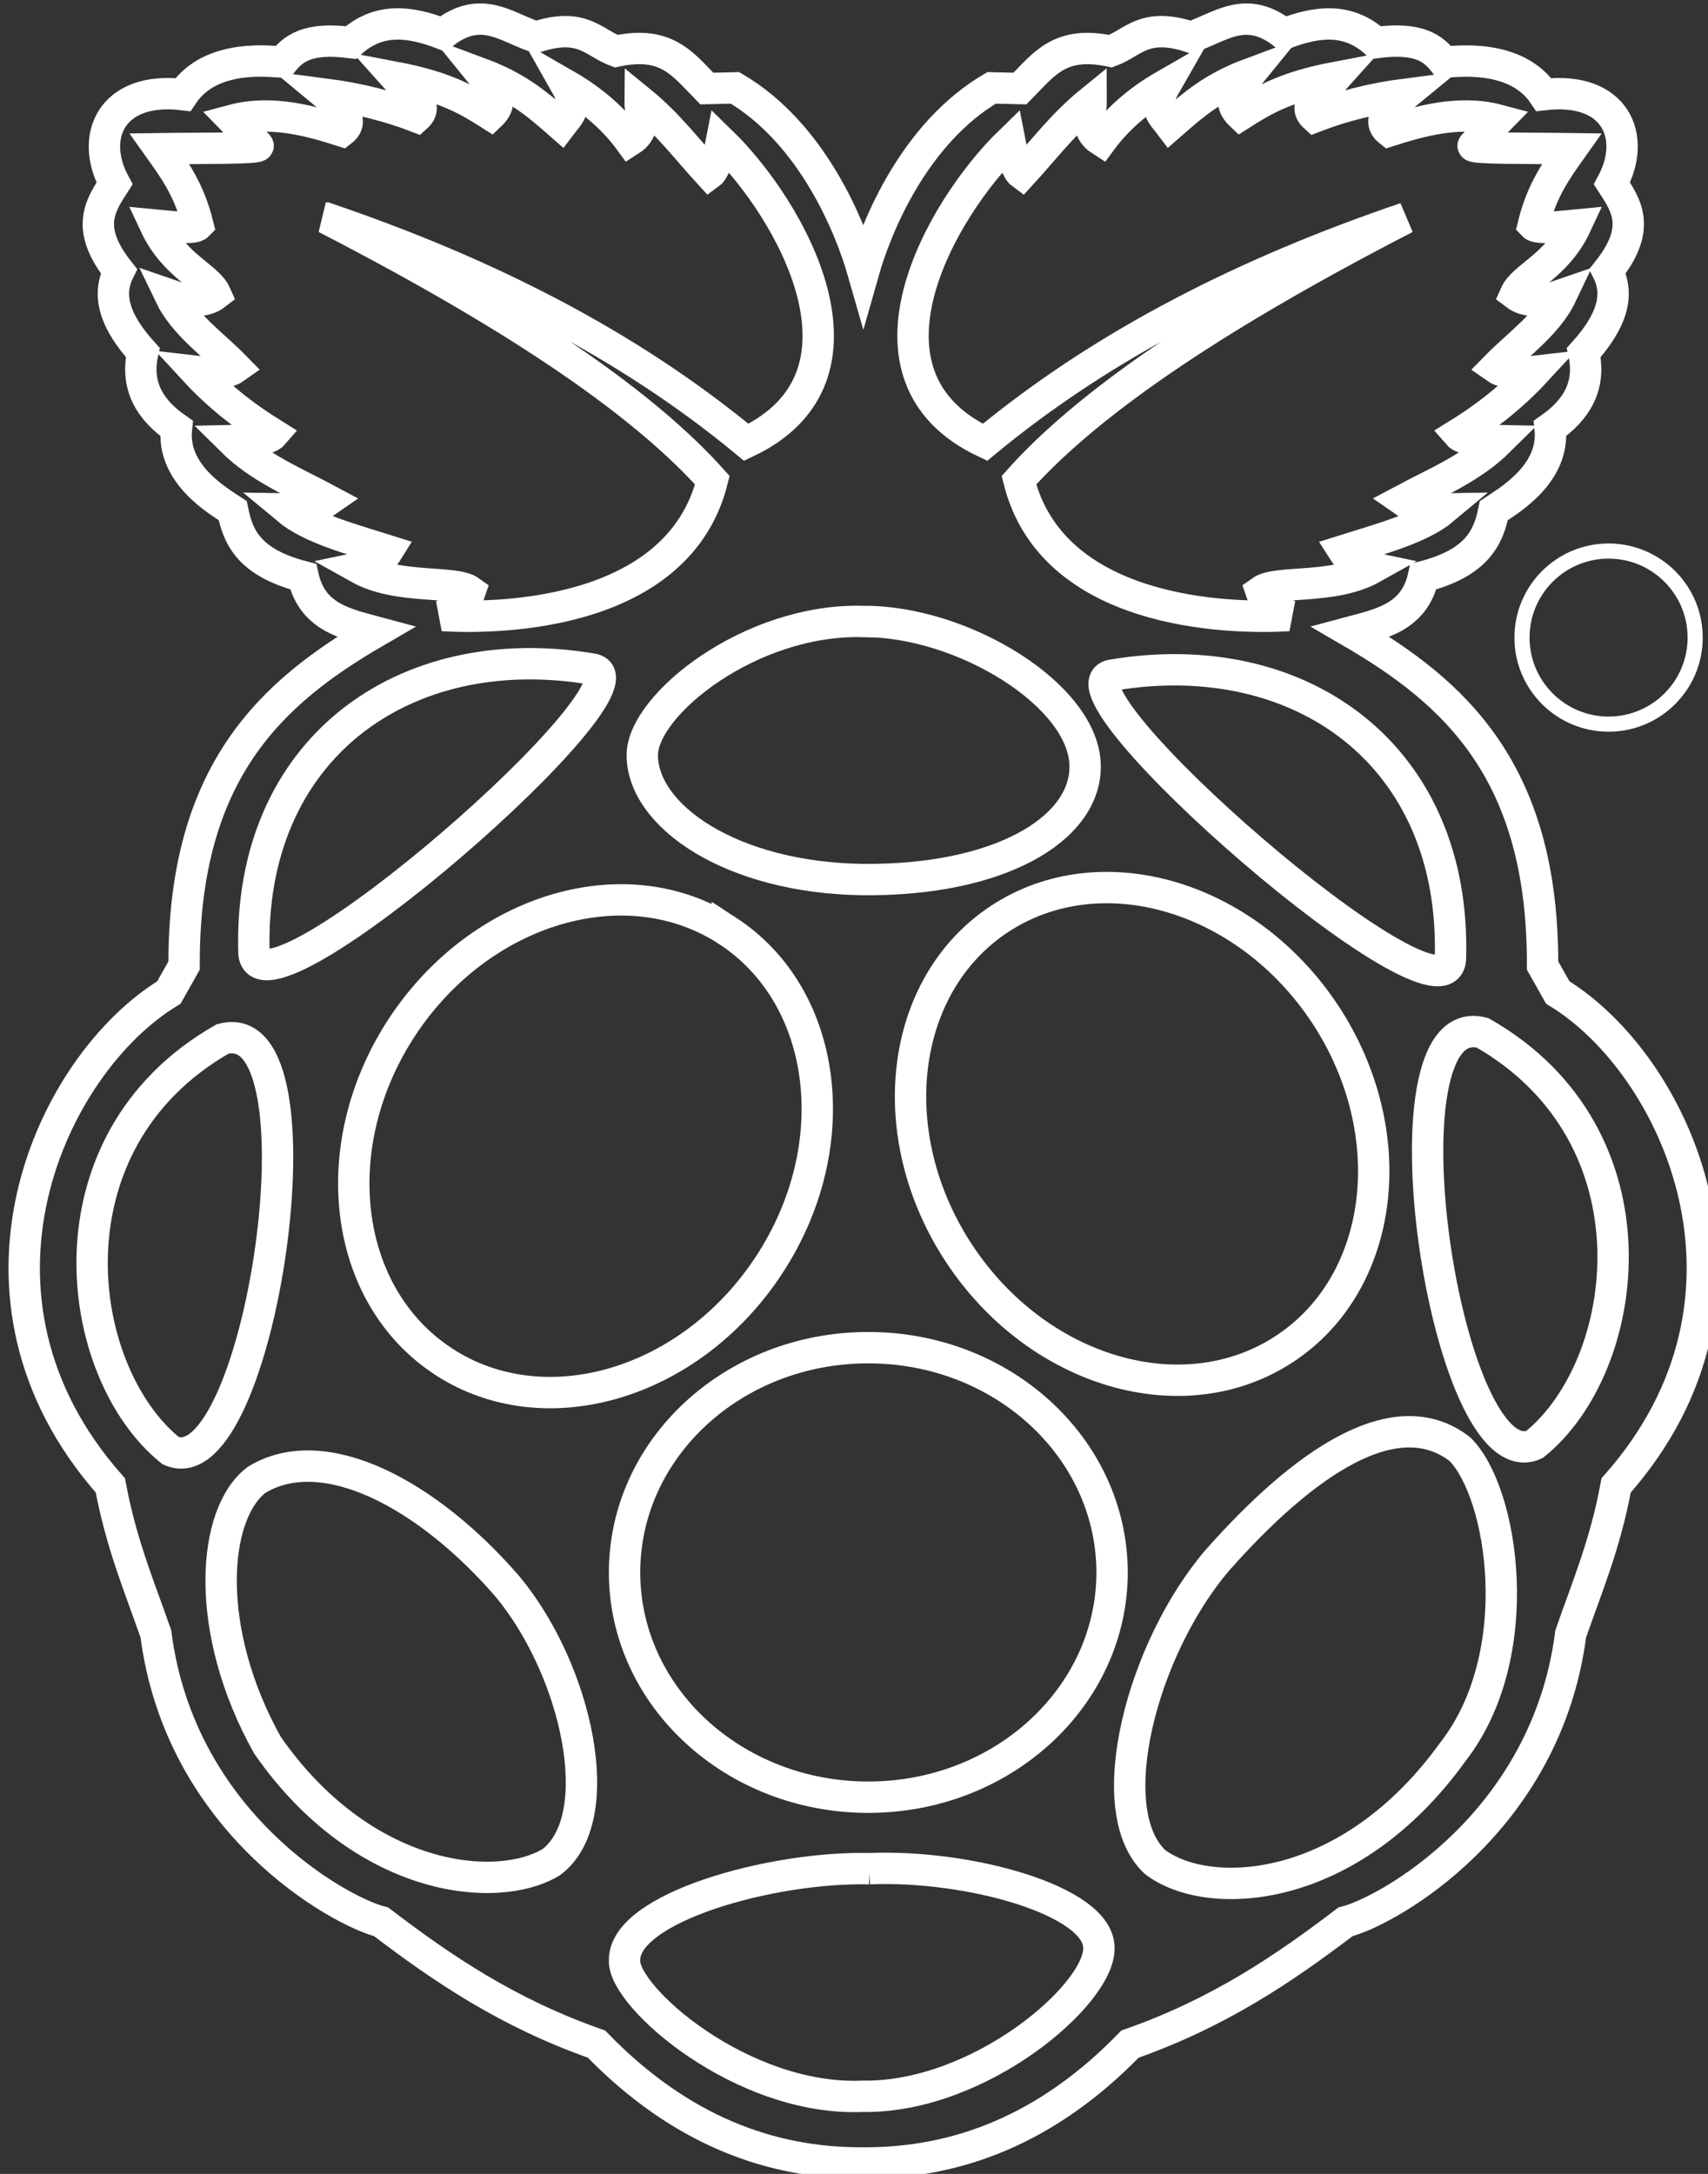 <?xml version="1.0" encoding="UTF-8" standalone="no"?>
<!-- Created with Inkscape (http://www.inkscape.org/) -->

<svg
   xmlns:dc="http://purl.org/dc/elements/1.1/"
   xmlns:cc="http://creativecommons.org/ns#"
   xmlns:rdf="http://www.w3.org/1999/02/22-rdf-syntax-ns#"
   xmlns:svg="http://www.w3.org/2000/svg"
   xmlns="http://www.w3.org/2000/svg"
   xmlns:sodipodi="http://sodipodi.sourceforge.net/DTD/sodipodi-0.dtd"
   xmlns:inkscape="http://www.inkscape.org/namespaces/inkscape"
   width="9.958mm"
   height="12.67mm"
   viewBox="0 0 9.958 12.67"
   version="1.1"
   id="svg10901"
   inkscape:version="0.92.1 r15371"
   sodipodi:docname="pitemp.svg">
  <rect x="0" y="0" width="9.958" height="12.67" fill="#333333" stroke="none"/>
  <defs
     id="defs10895" />
  <sodipodi:namedview
     id="base"
     pagecolor="#ffffff"
     bordercolor="#666666"
     borderopacity="1.0"
     inkscape:pageopacity="0.0"
     inkscape:pageshadow="2"
     inkscape:zoom="5.6"
     inkscape:cx="-41.777229"
     inkscape:cy="47.872303"
     inkscape:document-units="mm"
     inkscape:current-layer="layer1"
     showgrid="false"
     inkscape:window-width="1920"
     inkscape:window-height="976"
     inkscape:window-x="1592"
     inkscape:window-y="-8"
     inkscape:window-maximized="1" />
  <g
     inkscape:label="Layer 1"
     inkscape:groupmode="layer"
     id="layer1"
     transform="translate(262.759,97.895)">
    <g
       id="g5706"
       transform="matrix(0.353,0,0,0.353,-331.106,-129.21)"
       style="fill:none;fill-opacity:1">
      <g
         id="_x30_.1.0.0.0.233"
         style="fill:none;fill-opacity:1">
        <g
           id="_x30_.1.0.0.233"
           style="fill:none;fill-opacity:1">
          <g
             id="g9340"
             style="fill:none;fill-opacity:1">
            <path
               style="fill:none;fill-opacity:1;stroke:#ffffff;stroke-width:0.518"
               inkscape:connector-curvature="0"
               d="m 201.521,89.027 c -0.18,0.005 -0.371,0.072 -0.59,0.244 -0.535,-0.207 -1.056,-0.278 -1.519,0.143 -0.717,-0.093 -0.95,0.099 -1.128,0.322 -0.155,-0.003 -1.178,-0.162 -1.646,0.537 -1.176,-0.14 -1.549,0.691 -1.129,1.467 -0.239,0.372 -0.488,0.74 0.072,1.449 -0.197,0.396 -0.075,0.823 0.395,1.343 -0.124,0.554 0.119,0.946 0.556,1.251 -0.083,0.76 0.695,1.202 0.929,1.358 0.088,0.443 0.273,0.86 1.164,1.091 0.146,0.659 0.681,0.775 1.195,0.913 -1.708,0.992 -3.174,2.3 -3.162,5.508 l -0.251,0.445 c -1.961,1.194 -3.723,5.026 -0.967,8.138 0.183,0.977 0.482,1.675 0.752,2.451 0.401,3.121 3.028,4.582 3.72,4.754 1.016,0.775 2.096,1.507 3.557,2.019 1.379,1.422 2.871,1.965 4.373,1.963 0.021,0 0.046,0 0.066,0 1.503,0 2.994,-0.541 4.373,-1.963 1.463,-0.512 2.544,-1.246 3.559,-2.019 0.692,-0.172 3.318,-1.635 3.72,-4.754 0.269,-0.776 0.57,-1.475 0.75,-2.451 2.759,-3.113 0.994,-6.945 -0.964,-8.138 l -0.251,-0.445 c 0.011,-3.207 -1.457,-4.515 -3.166,-5.508 0.52,-0.139 1.051,-0.253 1.198,-0.913 0.887,-0.23 1.074,-0.648 1.163,-1.091 0.232,-0.156 1.011,-0.599 0.93,-1.358 0.435,-0.305 0.677,-0.697 0.555,-1.251 0.468,-0.519 0.591,-0.948 0.394,-1.343 0.563,-0.709 0.314,-1.077 0.072,-1.449 0.42,-0.776 0.052,-1.606 -1.125,-1.467 -0.469,-0.698 -1.488,-0.539 -1.648,-0.537 -0.177,-0.224 -0.409,-0.416 -1.127,-0.322 -0.464,-0.421 -0.984,-0.349 -1.519,-0.143 -0.637,-0.501 -1.058,-0.1 -1.537,0.052 -0.772,-0.251 -0.945,0.093 -1.324,0.233 -0.84,-0.177 -1.095,0.209 -1.497,0.617 l -0.47,-0.011 c -1.267,0.746 -1.896,2.266 -2.118,3.049 -0.224,-0.782 -0.852,-2.303 -2.118,-3.049 l -0.467,0.011 c -0.402,-0.408 -0.659,-0.794 -1.498,-0.617 -0.378,-0.14 -0.555,-0.484 -1.323,-0.233 -0.317,-0.1 -0.608,-0.308 -0.949,-0.296 z"
               id="path3023" />
            <path
               style="fill:none;fill-opacity:1;stroke:#ffffff;stroke-width:0.518"
               inkscape:connector-curvature="0"
               d="m 198.999,92.311 c 3.36,1.732 5.315,3.133 6.384,4.329 -0.548,2.195 -3.409,2.296 -4.455,2.234 0.216,-0.1 0.394,-0.218 0.455,-0.401 -0.261,-0.188 -1.193,-0.021 -1.842,-0.384 0.251,-0.052 0.367,-0.102 0.482,-0.287 -0.611,-0.194 -1.274,-0.364 -1.663,-0.689 0.211,0.003 0.404,0.049 0.679,-0.143 -0.549,-0.294 -1.135,-0.531 -1.592,-0.984 0.285,-0.006 0.592,-0.003 0.681,-0.106 -0.503,-0.312 -0.928,-0.658 -1.278,-1.037 0.398,0.047 0.565,0.006 0.661,-0.063 -0.38,-0.389 -0.86,-0.718 -1.09,-1.199 0.294,0.102 0.565,0.14 0.759,-0.01 -0.128,-0.292 -0.682,-0.464 -1,-1.144 0.313,0.03 0.641,0.069 0.707,0 -0.145,-0.588 -0.392,-0.919 -0.635,-1.261 0.665,-0.01 1.672,0.004 1.628,-0.052 l -0.412,-0.421 c 0.648,-0.173 1.316,0.027 1.796,0.18 0.218,-0.171 -0.003,-0.388 -0.268,-0.607 0.554,0.072 1.053,0.201 1.503,0.374 0.239,-0.217 -0.157,-0.435 -0.35,-0.652 0.852,0.162 1.214,0.389 1.573,0.617 0.261,-0.25 0.016,-0.461 -0.16,-0.679 0.642,0.239 0.975,0.546 1.322,0.849 0.119,-0.159 0.299,-0.276 0.081,-0.661 0.456,0.262 0.8,0.572 1.054,0.919 0.285,-0.18 0.169,-0.426 0.171,-0.652 0.475,0.387 0.775,0.797 1.145,1.199 0.075,-0.055 0.141,-0.239 0.197,-0.528 1.131,1.099 2.733,3.866 0.411,4.962 -1.969,-1.63 -4.329,-2.815 -6.944,-3.703 z"
               id="path3025" />
            <path
               style="fill:none;fill-opacity:1;stroke:#ffffff;stroke-width:0.518"
               inkscape:connector-curvature="0"
               d="m 216.831,92.311 c -3.362,1.732 -5.315,3.133 -6.385,4.329 0.548,2.195 3.408,2.296 4.453,2.234 -0.214,-0.1 -0.394,-0.218 -0.455,-0.401 0.263,-0.188 1.193,-0.021 1.842,-0.384 -0.249,-0.052 -0.365,-0.102 -0.483,-0.287 0.614,-0.194 1.276,-0.364 1.664,-0.689 -0.21,0.003 -0.404,0.049 -0.679,-0.143 0.551,-0.294 1.135,-0.531 1.592,-0.984 -0.285,-0.006 -0.591,-0.003 -0.68,-0.106 0.504,-0.312 0.927,-0.658 1.277,-1.037 -0.398,0.047 -0.565,0.006 -0.662,-0.063 0.38,-0.389 0.862,-0.718 1.091,-1.199 -0.294,0.102 -0.565,0.14 -0.761,-0.01 0.129,-0.292 0.685,-0.464 1.002,-1.144 -0.313,0.03 -0.641,0.069 -0.706,0 0.145,-0.588 0.393,-0.919 0.635,-1.261 -0.664,-0.01 -1.674,0.004 -1.627,-0.052 l 0.411,-0.421 c -0.649,-0.173 -1.315,0.027 -1.798,0.18 -0.216,-0.171 0.004,-0.388 0.271,-0.607 -0.554,0.072 -1.052,0.201 -1.502,0.374 -0.241,-0.217 0.155,-0.435 0.349,-0.652 -0.854,0.162 -1.215,0.389 -1.573,0.617 -0.262,-0.25 -0.017,-0.461 0.16,-0.679 -0.644,0.239 -0.975,0.546 -1.322,0.849 -0.119,-0.159 -0.302,-0.276 -0.081,-0.661 -0.457,0.262 -0.801,0.572 -1.057,0.919 -0.282,-0.18 -0.167,-0.426 -0.168,-0.652 -0.476,0.387 -0.776,0.797 -1.146,1.199 -0.075,-0.055 -0.14,-0.239 -0.196,-0.528 -1.132,1.099 -2.733,3.866 -0.411,4.962 1.971,-1.63 4.33,-2.815 6.945,-3.703 z"
               id="path3027" />
            <path
               style="fill:none;fill-opacity:1;stroke:#ffffff;stroke-width:0.518"
               inkscape:connector-curvature="0"
               d="m 211.985,114.679 c -0.006,2.05 -1.812,3.709 -4.035,3.705 -2.216,-0.004 -4.013,-1.66 -4.017,-3.705 -0.004,-2.05 1.794,-3.715 4.017,-3.717 2.223,-0.005 4.029,1.654 4.035,3.706 0,0.004 0,0.008 0,0.011 z"
               id="path3029" />
            <path
               style="fill:none;fill-opacity:1;stroke:#ffffff;stroke-width:0.518"
               inkscape:connector-curvature="0"
               d="m 205.63,104.077 c 1.671,1.086 1.98,3.562 0.685,5.527 -1.292,1.966 -3.696,2.678 -5.368,1.59 -0.004,-0.003 -0.01,-0.006 -0.017,-0.012 -1.664,-1.096 -1.959,-3.575 -0.658,-5.535 1.3,-1.951 3.693,-2.652 5.358,-1.57 z"
               id="path3031" />
            <path
               style="fill:none;fill-opacity:1;stroke:#ffffff;stroke-width:0.518"
               inkscape:connector-curvature="0"
               d="m 210.133,103.879 c -1.668,1.092 -1.967,3.57 -0.672,5.532 1.297,1.962 3.7,2.667 5.368,1.574 1.667,-1.092 1.968,-3.569 0.673,-5.532 -1.299,-1.962 -3.702,-2.665 -5.369,-1.574 z"
               id="path3033" />
            <path
               style="fill:none;fill-opacity:1;stroke:#ffffff;stroke-width:0.518"
               inkscape:connector-curvature="0"
               d="m 197.294,105.865 c 1.801,-0.483 0.607,7.449 -0.858,6.797 -1.61,-1.295 -2.129,-5.093 0.858,-6.797 z"
               id="path3035" />
            <path
               style="fill:none;fill-opacity:1;stroke:#ffffff;stroke-width:0.518"
               inkscape:connector-curvature="0"
               d="m 218.104,105.764 c -1.801,-0.483 -0.607,7.449 0.857,6.797 1.612,-1.295 2.131,-5.09 -0.857,-6.797 z"
               id="path3037" />
            <path
               style="fill:none;fill-opacity:1;stroke:#ffffff;stroke-width:0.518"
               inkscape:connector-curvature="0"
               d="m 211.986,99.858 c 3.107,-0.525 5.691,1.321 5.587,4.691 -0.1,1.292 -6.732,-4.5 -5.587,-4.691 z"
               id="path3039" />
            <path
               style="fill:none;fill-opacity:1;stroke:#ffffff;stroke-width:0.518"
               inkscape:connector-curvature="0"
               d="m 203.4,99.758 c -3.109,-0.525 -5.691,1.321 -5.588,4.691 0.102,1.293 6.732,-4.497 5.588,-4.691 z"
               id="path3041" />
            <path
               style="fill:none;fill-opacity:1;stroke:#ffffff;stroke-width:0.518"
               inkscape:connector-curvature="0"
               d="m 207.865,98.972 c -1.855,-0.048 -3.635,1.377 -3.639,2.202 -0.005,1.005 1.466,2.033 3.652,2.059 2.234,0.018 3.657,-0.822 3.662,-1.859 0.008,-1.173 -2.031,-2.419 -3.675,-2.402 z"
               id="path3043" />
            <path
               style="fill:none;fill-opacity:1;stroke:#ffffff;stroke-width:0.518"
               inkscape:connector-curvature="0"
               d="m 207.976,119.564 c 1.618,-0.07 3.787,0.521 3.791,1.305 0.026,0.762 -1.967,2.482 -3.9,2.453 -1.997,0.084 -3.958,-1.643 -3.934,-2.238 -0.028,-0.875 2.437,-1.559 4.043,-1.52 z"
               id="path3045" />
            <path
               style="fill:none;fill-opacity:1;stroke:#ffffff;stroke-width:0.518"
               inkscape:connector-curvature="0"
               d="m 202.005,114.912 c 1.151,1.391 1.677,3.826 0.716,4.545 -0.908,0.547 -3.117,0.324 -4.686,-1.932 -1.059,-1.893 -0.922,-3.817 -0.179,-4.381 1.11,-0.677 2.827,0.236 4.149,1.768 z"
               id="path3047" />
            <path
               style="fill:none;fill-opacity:1;stroke:#ffffff;stroke-width:0.518"
               inkscape:connector-curvature="0"
               d="m 213.72,114.476 c -1.244,1.457 -1.939,4.119 -1.029,4.975 0.868,0.666 3.201,0.574 4.923,-1.817 1.251,-1.605 0.831,-4.287 0.116,-4.996 -1.062,-0.824 -2.584,0.226 -4.01,1.838 z"
               id="path3049" />
            <path
               style="fill:none;fill-opacity:1;stroke:#ffffff;stroke-width:0.25"
               inkscape:connector-curvature="0"
               d="m 221.615,99.238 c 0,0.79 -0.641,1.429 -1.429,1.429 -0.79,0 -1.431,-0.64 -1.431,-1.429 0,-0.789 0.641,-1.429 1.431,-1.429 0.789,0.001 1.429,0.64 1.429,1.429 z"
               id="path3889" />
            <g
               id="g5701"
               transform="matrix(0.065,0,0,0.065,191.979,965.532)"
               style="fill:none;fill-opacity:1">
              <g
                 id="_x30_.1.0.0.0.233.0.0.15"
                 style="fill:none;fill-opacity:1">
                <g
                   id="_x30_.1.0.0.233.0.15"
                   style="fill:none;fill-opacity:1">
                  <g
                     id="flowRoot4415"
                     style="fill:none;fill-opacity:1">
                    <path
                       style="fill:none;fill-opacity:1"
                       inkscape:connector-curvature="0"
                       d="m 423.064,-13325.3 v -13.588 h -4.848 v -2.766 h 12.988 v 2.766 h -4.833 v 13.588 z"
                       id="path3024" />
                    <path
                       style="fill:none;fill-opacity:1"
                       inkscape:connector-curvature="0"
                       d="m 433.294,-13325.3 v -16.354 h 4.954 l 2.953,11.16 2.932,-11.16 h 4.946 v 16.354 h -3.06 v -12.874 l -3.247,12.874 h -3.157 l -3.247,-12.874 v 12.874 z"
                       id="path3026" />
                  </g>
                </g>
              </g>
            </g>
          </g>
        </g>
      </g>
    </g>
  </g>
</svg>
